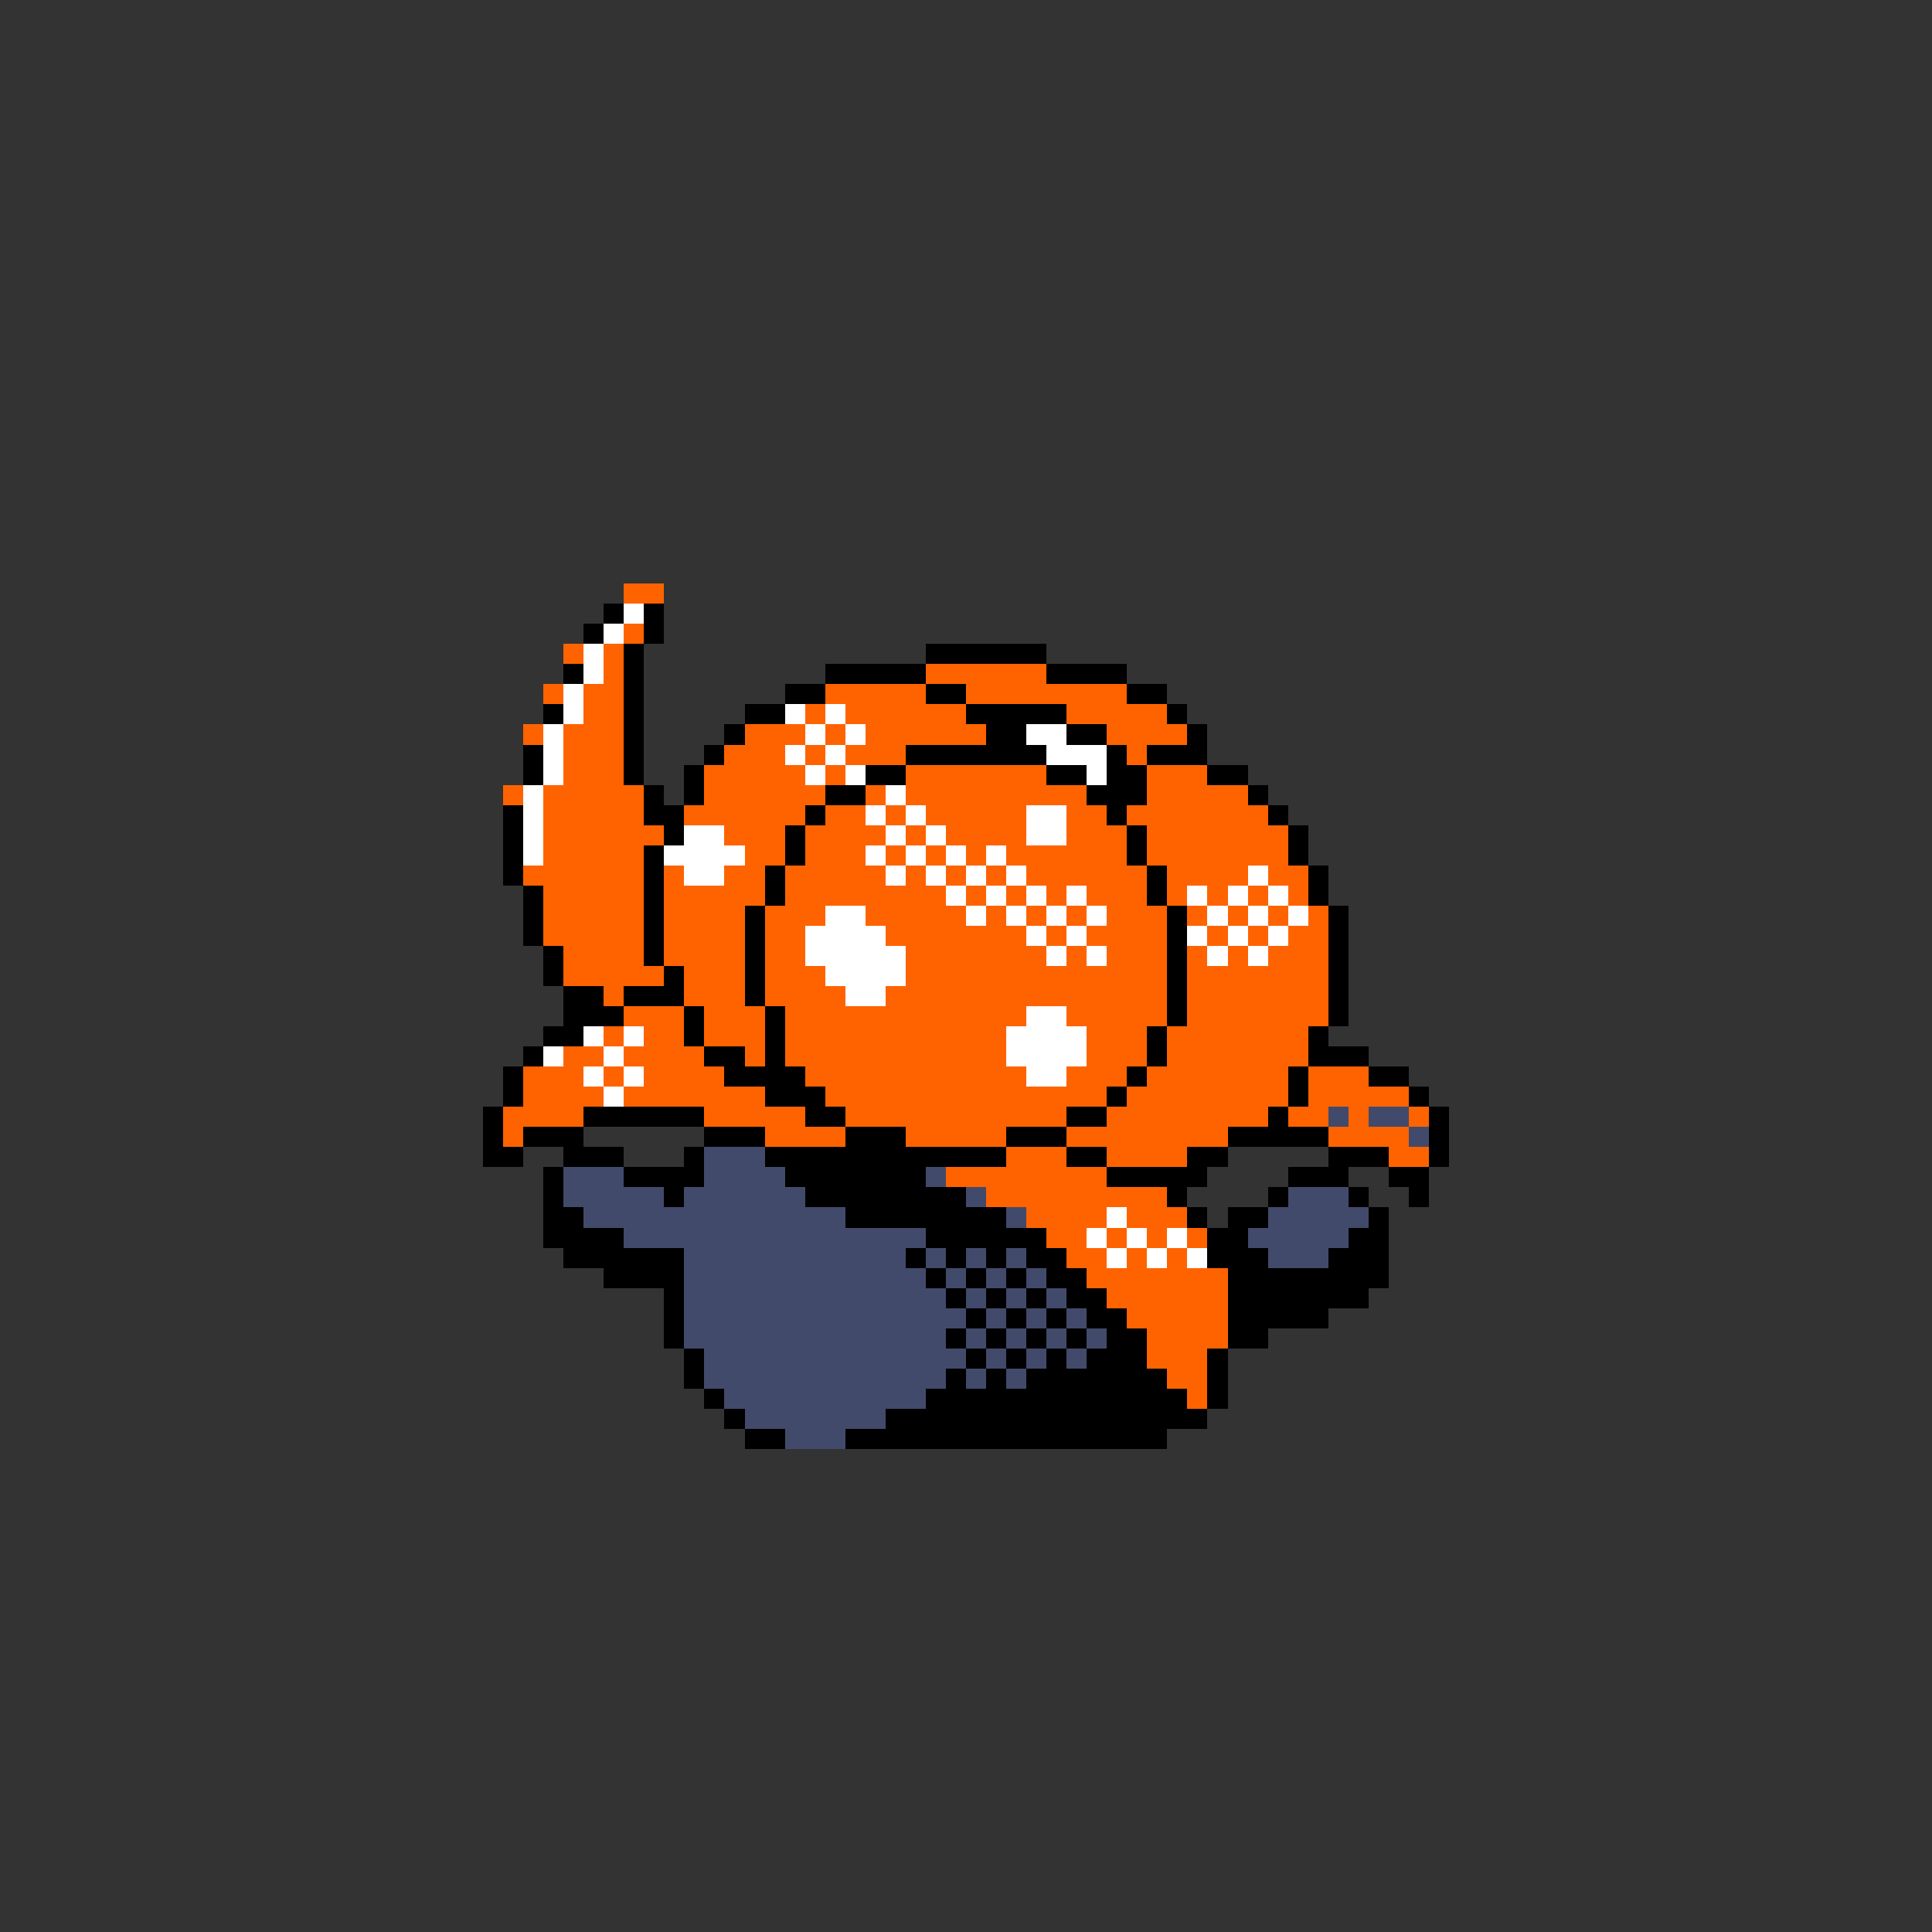 <svg xmlns="http://www.w3.org/2000/svg" viewBox="0 -0.5 96 96" shape-rendering="crispEdges">
<rect x="0" y="-0.5" width="96" height="96" fill="#333333" stroke="none"/>
<path stroke="#ff6300" d="M31 29h2M31 31h1M28 32h1M30 32h1M30 33h1M46 33h6M27 34h1M29 34h2M41 34h5M48 34h8M29 35h2M40 35h1M42 35h6M53 35h5M26 36h1M28 36h3M37 36h3M41 36h1M43 36h6M55 36h4M28 37h3M36 37h3M40 37h1M42 37h3M56 37h1M28 38h3M35 38h5M41 38h1M45 38h7M57 38h3M25 39h1M27 39h5M35 39h6M43 39h1M45 39h9M57 39h5M27 40h5M34 40h6M41 40h2M44 40h1M46 40h5M53 40h2M56 40h7M27 41h6M36 41h3M40 41h4M45 41h1M47 41h4M53 41h3M57 41h7M27 42h5M37 42h2M40 42h3M44 42h1M46 42h1M48 42h1M50 42h6M57 42h7M26 43h6M33 43h1M36 43h2M39 43h5M45 43h1M47 43h1M49 43h1M51 43h6M58 43h4M63 43h2M27 44h5M33 44h5M39 44h8M48 44h1M50 44h1M52 44h1M54 44h3M58 44h1M60 44h1M62 44h1M64 44h1M27 45h5M33 45h4M38 45h3M43 45h5M49 45h1M51 45h1M53 45h1M55 45h3M59 45h1M61 45h1M63 45h1M65 45h1M27 46h5M33 46h4M38 46h2M44 46h7M52 46h1M54 46h4M60 46h1M62 46h1M64 46h2M28 47h4M33 47h4M38 47h2M45 47h7M53 47h1M55 47h3M59 47h1M61 47h1M63 47h3M28 48h5M34 48h3M38 48h3M45 48h13M59 48h7M30 49h1M34 49h3M38 49h4M44 49h14M59 49h7M31 50h3M35 50h3M39 50h12M53 50h5M59 50h7M30 51h1M32 51h2M35 51h3M39 51h11M54 51h3M58 51h7M28 52h2M31 52h4M37 52h1M39 52h11M54 52h3M58 52h7M26 53h3M30 53h1M32 53h4M40 53h11M53 53h3M57 53h7M65 53h3M26 54h4M31 54h7M41 54h14M56 54h8M65 54h5M25 55h4M35 55h5M42 55h11M55 55h8M64 55h2M67 55h1M70 55h1M25 56h1M38 56h4M45 56h5M53 56h8M66 56h4M50 57h3M55 57h4M69 57h2M47 58h8M49 59h9M51 60h4M56 60h3M52 61h2M55 61h1M57 61h1M59 61h1M53 62h2M56 62h1M58 62h1M54 63h7M55 64h6M56 65h5M57 66h4M57 67h3M58 68h2M59 69h1" />
<path stroke="#000000" d="M30 30h1M32 30h1M29 31h1M32 31h1M31 32h1M46 32h6M28 33h1M31 33h1M41 33h5M52 33h4M31 34h1M39 34h2M46 34h2M56 34h2M27 35h1M31 35h1M37 35h2M48 35h5M58 35h1M31 36h1M36 36h1M49 36h2M53 36h2M59 36h1M26 37h1M31 37h1M35 37h1M45 37h7M55 37h1M57 37h3M26 38h1M31 38h1M34 38h1M43 38h2M52 38h2M55 38h2M60 38h2M32 39h1M34 39h1M41 39h2M54 39h3M62 39h1M25 40h1M32 40h2M40 40h1M55 40h1M63 40h1M25 41h1M33 41h1M39 41h1M56 41h1M64 41h1M25 42h1M32 42h1M39 42h1M56 42h1M64 42h1M25 43h1M32 43h1M38 43h1M57 43h1M65 43h1M26 44h1M32 44h1M38 44h1M57 44h1M65 44h1M26 45h1M32 45h1M37 45h1M58 45h1M66 45h1M26 46h1M32 46h1M37 46h1M58 46h1M66 46h1M27 47h1M32 47h1M37 47h1M58 47h1M66 47h1M27 48h1M33 48h1M37 48h1M58 48h1M66 48h1M28 49h2M31 49h3M37 49h1M58 49h1M66 49h1M28 50h3M34 50h1M38 50h1M58 50h1M66 50h1M27 51h2M34 51h1M38 51h1M57 51h1M65 51h1M26 52h1M35 52h2M38 52h1M57 52h1M65 52h3M25 53h1M36 53h4M56 53h1M64 53h1M68 53h2M25 54h1M38 54h3M55 54h1M64 54h1M70 54h1M24 55h1M29 55h6M40 55h2M53 55h2M63 55h1M71 55h1M24 56h1M26 56h3M35 56h3M42 56h3M50 56h3M61 56h5M71 56h1M24 57h2M28 57h3M34 57h1M38 57h12M53 57h2M59 57h2M66 57h3M71 57h1M27 58h1M31 58h4M39 58h7M55 58h5M64 58h3M69 58h2M27 59h1M33 59h1M40 59h8M58 59h1M63 59h1M67 59h1M70 59h1M27 60h2M42 60h8M59 60h1M61 60h2M68 60h1M27 61h4M46 61h6M60 61h2M67 61h2M28 62h6M45 62h1M47 62h1M49 62h1M51 62h2M60 62h3M66 62h3M30 63h4M46 63h1M48 63h1M50 63h1M52 63h2M61 63h8M33 64h1M47 64h1M49 64h1M51 64h1M53 64h2M61 64h7M33 65h1M48 65h1M50 65h1M52 65h1M54 65h2M61 65h5M33 66h1M47 66h1M49 66h1M51 66h1M53 66h1M55 66h2M61 66h2M34 67h1M48 67h1M50 67h1M52 67h1M54 67h3M60 67h1M34 68h1M47 68h1M49 68h1M51 68h7M60 68h1M35 69h1M46 69h13M60 69h1M36 70h1M44 70h16M37 71h2M42 71h16" />
<path stroke="#ffffff" d="M31 30h1M30 31h1M29 32h1M29 33h1M28 34h1M28 35h1M39 35h1M41 35h1M27 36h1M40 36h1M42 36h1M51 36h2M27 37h1M39 37h1M41 37h1M52 37h3M27 38h1M40 38h1M42 38h1M54 38h1M26 39h1M44 39h1M26 40h1M43 40h1M45 40h1M51 40h2M26 41h1M34 41h2M44 41h1M46 41h1M51 41h2M26 42h1M33 42h4M43 42h1M45 42h1M47 42h1M49 42h1M34 43h2M44 43h1M46 43h1M48 43h1M50 43h1M62 43h1M47 44h1M49 44h1M51 44h1M53 44h1M59 44h1M61 44h1M63 44h1M41 45h2M48 45h1M50 45h1M52 45h1M54 45h1M60 45h1M62 45h1M64 45h1M40 46h4M51 46h1M53 46h1M59 46h1M61 46h1M63 46h1M40 47h5M52 47h1M54 47h1M60 47h1M62 47h1M41 48h4M42 49h2M51 50h2M29 51h1M31 51h1M50 51h4M27 52h1M30 52h1M50 52h4M29 53h1M31 53h1M51 53h2M30 54h1M55 60h1M54 61h1M56 61h1M58 61h1M55 62h1M57 62h1M59 62h1" />
<path stroke="#424a6b" d="M66 55h1M68 55h2M70 56h1M35 57h3M28 58h3M35 58h4M46 58h1M28 59h5M34 59h6M48 59h1M64 59h3M29 60h13M50 60h1M63 60h5M31 61h15M62 61h5M34 62h11M46 62h1M48 62h1M50 62h1M63 62h3M34 63h12M47 63h1M49 63h1M51 63h1M34 64h13M48 64h1M50 64h1M52 64h1M34 65h14M49 65h1M51 65h1M53 65h1M34 66h13M48 66h1M50 66h1M52 66h1M54 66h1M35 67h13M49 67h1M51 67h1M53 67h1M35 68h12M48 68h1M50 68h1M36 69h10M37 70h7M39 71h3" />
</svg>